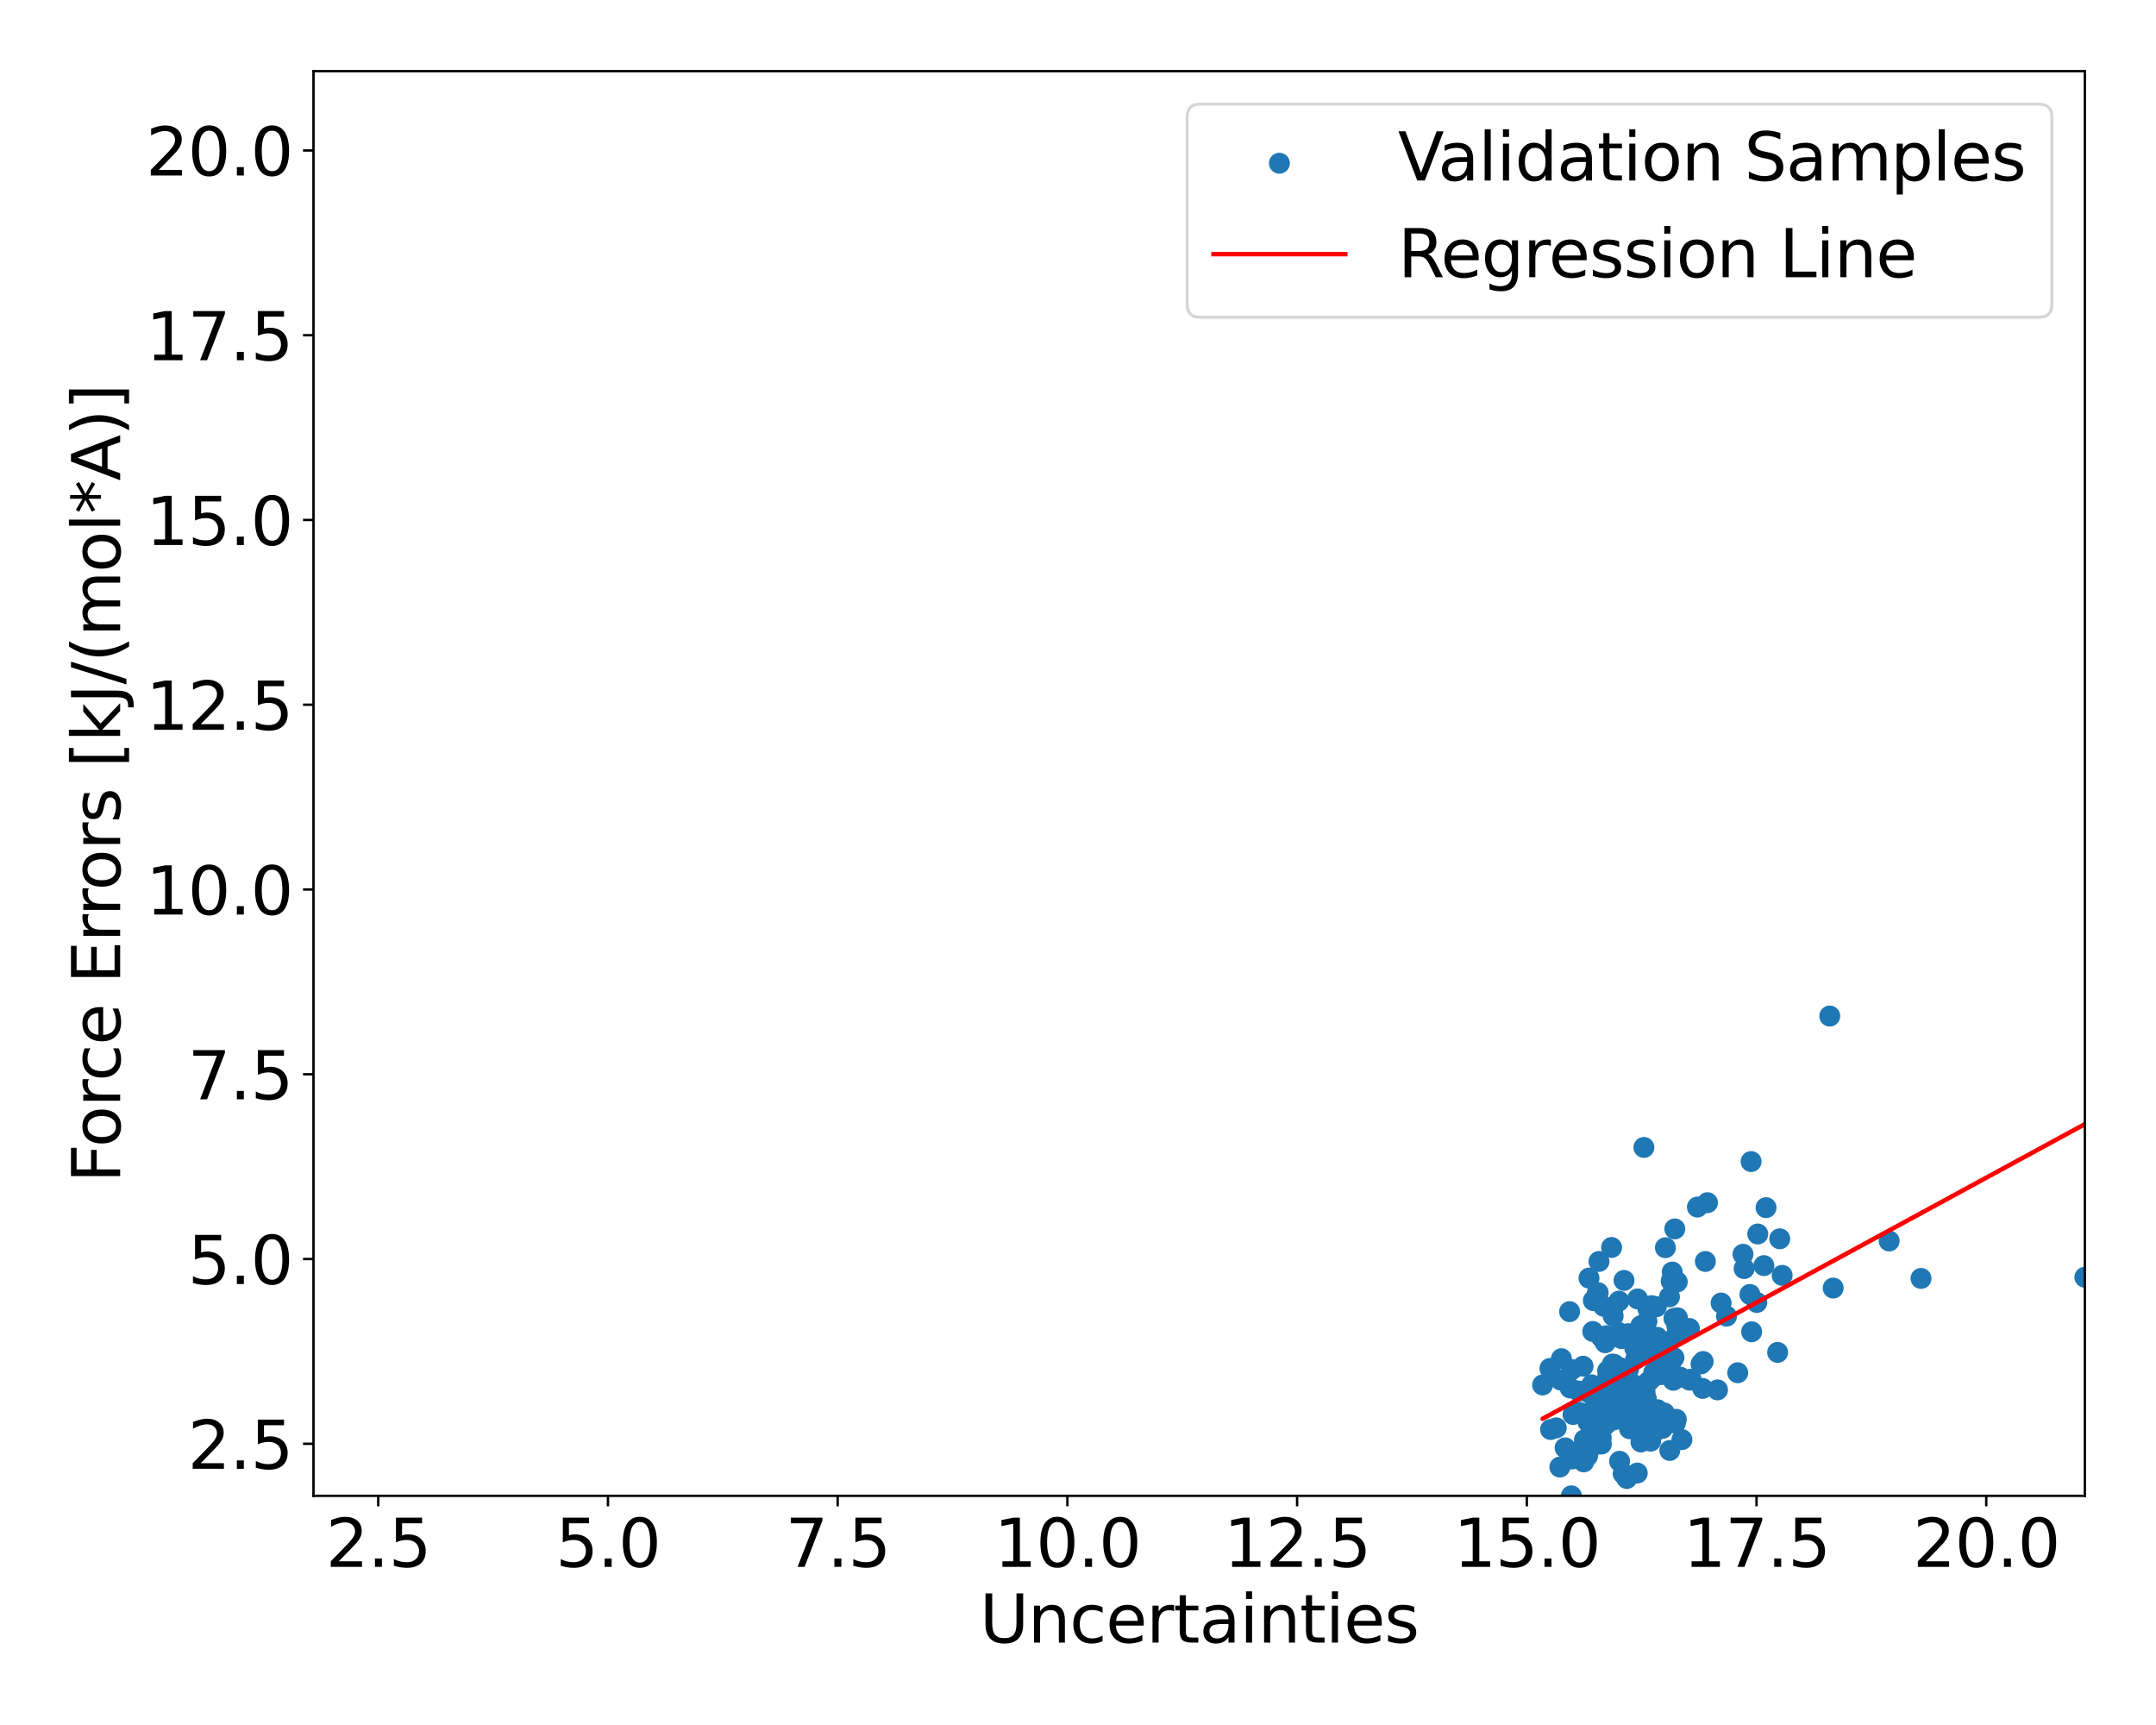 <?xml version="1.0" encoding="utf-8" standalone="no"?>
<!DOCTYPE svg PUBLIC "-//W3C//DTD SVG 1.1//EN"
  "http://www.w3.org/Graphics/SVG/1.1/DTD/svg11.dtd">
<svg xmlns:xlink="http://www.w3.org/1999/xlink" width="720pt" height="576pt" viewBox="0 0 720 576" xmlns="http://www.w3.org/2000/svg" version="1.1">
 <defs>
  <style type="text/css">*{stroke-linejoin: round; stroke-linecap: butt}</style>
 </defs>
 <g id="figure_1">
  <g id="patch_1">
   <path d="M 0 576 
L 720 576 
L 720 0 
L 0 0 
z
" style="fill: #ffffff"/>
  </g>
  <g id="axes_1">
   <g id="patch_2">
    <path d="M 104.69 499.48 
L 696.24 499.48 
L 696.24 23.76 
L 104.69 23.76 
z
" style="fill: #ffffff"/>
   </g>
   <g id="PathCollection_1">
    <defs>
     <path id="m33fb1abad8" d="M 0 3 
C 0.796 3 1.559 2.684 2.121 2.121 
C 2.684 1.559 3 0.796 3 0 
C 3 -0.796 2.684 -1.559 2.121 -2.121 
C 1.559 -2.684 0.796 -3 0 -3 
C -0.796 -3 -1.559 -2.684 -2.121 -2.121 
C -2.684 -1.559 -3 -0.796 -3 0 
C -3 0.796 -2.684 1.559 -2.121 2.121 
C -1.559 2.684 -0.796 3 0 3 
z
" style="stroke: #1f77b4"/>
    </defs>
    <g clip-path="url(#p6a794f193b)">
     <use xlink:href="#m33fb1abad8" x="593.639" y="451.587" style="fill: #1f77b4; stroke: #1f77b4"/>
     <use xlink:href="#m33fb1abad8" x="553.928" y="457.821" style="fill: #1f77b4; stroke: #1f77b4"/>
     <use xlink:href="#m33fb1abad8" x="696.24" y="426.488" style="fill: #1f77b4; stroke: #1f77b4"/>
     <use xlink:href="#m33fb1abad8" x="550.001" y="441.224" style="fill: #1f77b4; stroke: #1f77b4"/>
     <use xlink:href="#m33fb1abad8" x="555.388" y="472.232" style="fill: #1f77b4; stroke: #1f77b4"/>
     <use xlink:href="#m33fb1abad8" x="541.537" y="446.998" style="fill: #1f77b4; stroke: #1f77b4"/>
     <use xlink:href="#m33fb1abad8" x="558.811" y="460.898" style="fill: #1f77b4; stroke: #1f77b4"/>
     <use xlink:href="#m33fb1abad8" x="543.75" y="445.332" style="fill: #1f77b4; stroke: #1f77b4"/>
     <use xlink:href="#m33fb1abad8" x="538.722" y="439.43" style="fill: #1f77b4; stroke: #1f77b4"/>
     <use xlink:href="#m33fb1abad8" x="559.501" y="475.208" style="fill: #1f77b4; stroke: #1f77b4"/>
     <use xlink:href="#m33fb1abad8" x="524.346" y="463.459" style="fill: #1f77b4; stroke: #1f77b4"/>
     <use xlink:href="#m33fb1abad8" x="564.183" y="443.597" style="fill: #1f77b4; stroke: #1f77b4"/>
     <use xlink:href="#m33fb1abad8" x="559.97" y="442.625" style="fill: #1f77b4; stroke: #1f77b4"/>
     <use xlink:href="#m33fb1abad8" x="574.767" y="435.095" style="fill: #1f77b4; stroke: #1f77b4"/>
     <use xlink:href="#m33fb1abad8" x="528.891" y="488.146" style="fill: #1f77b4; stroke: #1f77b4"/>
     <use xlink:href="#m33fb1abad8" x="552.366" y="475.381" style="fill: #1f77b4; stroke: #1f77b4"/>
     <use xlink:href="#m33fb1abad8" x="543.519" y="461.905" style="fill: #1f77b4; stroke: #1f77b4"/>
     <use xlink:href="#m33fb1abad8" x="521.443" y="453.682" style="fill: #1f77b4; stroke: #1f77b4"/>
     <use xlink:href="#m33fb1abad8" x="531.14" y="478.975" style="fill: #1f77b4; stroke: #1f77b4"/>
     <use xlink:href="#m33fb1abad8" x="554.951" y="448.579" style="fill: #1f77b4; stroke: #1f77b4"/>
     <use xlink:href="#m33fb1abad8" x="525.311" y="472.329" style="fill: #1f77b4; stroke: #1f77b4"/>
     <use xlink:href="#m33fb1abad8" x="540.846" y="466.458" style="fill: #1f77b4; stroke: #1f77b4"/>
     <use xlink:href="#m33fb1abad8" x="553.531" y="470.723" style="fill: #1f77b4; stroke: #1f77b4"/>
     <use xlink:href="#m33fb1abad8" x="533.867" y="477.246" style="fill: #1f77b4; stroke: #1f77b4"/>
     <use xlink:href="#m33fb1abad8" x="517.596" y="456.926" style="fill: #1f77b4; stroke: #1f77b4"/>
     <use xlink:href="#m33fb1abad8" x="531.9" y="464.251" style="fill: #1f77b4; stroke: #1f77b4"/>
     <use xlink:href="#m33fb1abad8" x="559.299" y="410.344" style="fill: #1f77b4; stroke: #1f77b4"/>
     <use xlink:href="#m33fb1abad8" x="540.791" y="463.148" style="fill: #1f77b4; stroke: #1f77b4"/>
     <use xlink:href="#m33fb1abad8" x="546.083" y="472.119" style="fill: #1f77b4; stroke: #1f77b4"/>
     <use xlink:href="#m33fb1abad8" x="530.649" y="426.768" style="fill: #1f77b4; stroke: #1f77b4"/>
     <use xlink:href="#m33fb1abad8" x="539.069" y="455.577" style="fill: #1f77b4; stroke: #1f77b4"/>
     <use xlink:href="#m33fb1abad8" x="582.46" y="423.59" style="fill: #1f77b4; stroke: #1f77b4"/>
     <use xlink:href="#m33fb1abad8" x="546.559" y="472.761" style="fill: #1f77b4; stroke: #1f77b4"/>
     <use xlink:href="#m33fb1abad8" x="545.171" y="466.496" style="fill: #1f77b4; stroke: #1f77b4"/>
     <use xlink:href="#m33fb1abad8" x="536.357" y="445.999" style="fill: #1f77b4; stroke: #1f77b4"/>
     <use xlink:href="#m33fb1abad8" x="538.696" y="461.079" style="fill: #1f77b4; stroke: #1f77b4"/>
     <use xlink:href="#m33fb1abad8" x="543.27" y="493.683" style="fill: #1f77b4; stroke: #1f77b4"/>
     <use xlink:href="#m33fb1abad8" x="530.173" y="486.164" style="fill: #1f77b4; stroke: #1f77b4"/>
     <use xlink:href="#m33fb1abad8" x="551.507" y="435.974" style="fill: #1f77b4; stroke: #1f77b4"/>
     <use xlink:href="#m33fb1abad8" x="557.788" y="455.545" style="fill: #1f77b4; stroke: #1f77b4"/>
     <use xlink:href="#m33fb1abad8" x="554.886" y="458.994" style="fill: #1f77b4; stroke: #1f77b4"/>
     <use xlink:href="#m33fb1abad8" x="546.236" y="453.858" style="fill: #1f77b4; stroke: #1f77b4"/>
     <use xlink:href="#m33fb1abad8" x="524.956" y="457.337" style="fill: #1f77b4; stroke: #1f77b4"/>
     <use xlink:href="#m33fb1abad8" x="540.394" y="462.118" style="fill: #1f77b4; stroke: #1f77b4"/>
     <use xlink:href="#m33fb1abad8" x="568.769" y="454.622" style="fill: #1f77b4; stroke: #1f77b4"/>
     <use xlink:href="#m33fb1abad8" x="552.025" y="451.164" style="fill: #1f77b4; stroke: #1f77b4"/>
     <use xlink:href="#m33fb1abad8" x="573.565" y="464.101" style="fill: #1f77b4; stroke: #1f77b4"/>
     <use xlink:href="#m33fb1abad8" x="540.477" y="463.179" style="fill: #1f77b4; stroke: #1f77b4"/>
     <use xlink:href="#m33fb1abad8" x="528.673" y="456.195" style="fill: #1f77b4; stroke: #1f77b4"/>
     <use xlink:href="#m33fb1abad8" x="561.687" y="480.704" style="fill: #1f77b4; stroke: #1f77b4"/>
     <use xlink:href="#m33fb1abad8" x="534.809" y="446.411" style="fill: #1f77b4; stroke: #1f77b4"/>
     <use xlink:href="#m33fb1abad8" x="589.775" y="403.247" style="fill: #1f77b4; stroke: #1f77b4"/>
     <use xlink:href="#m33fb1abad8" x="564.266" y="460.858" style="fill: #1f77b4; stroke: #1f77b4"/>
     <use xlink:href="#m33fb1abad8" x="534.935" y="446.651" style="fill: #1f77b4; stroke: #1f77b4"/>
     <use xlink:href="#m33fb1abad8" x="534.76" y="466.483" style="fill: #1f77b4; stroke: #1f77b4"/>
     <use xlink:href="#m33fb1abad8" x="533.295" y="474.012" style="fill: #1f77b4; stroke: #1f77b4"/>
     <use xlink:href="#m33fb1abad8" x="546.262" y="462.587" style="fill: #1f77b4; stroke: #1f77b4"/>
     <use xlink:href="#m33fb1abad8" x="550.725" y="480.312" style="fill: #1f77b4; stroke: #1f77b4"/>
     <use xlink:href="#m33fb1abad8" x="549.803" y="467.019" style="fill: #1f77b4; stroke: #1f77b4"/>
     <use xlink:href="#m33fb1abad8" x="530.254" y="474.735" style="fill: #1f77b4; stroke: #1f77b4"/>
     <use xlink:href="#m33fb1abad8" x="568.07" y="455.416" style="fill: #1f77b4; stroke: #1f77b4"/>
     <use xlink:href="#m33fb1abad8" x="530.669" y="465.153" style="fill: #1f77b4; stroke: #1f77b4"/>
     <use xlink:href="#m33fb1abad8" x="546.91" y="444.711" style="fill: #1f77b4; stroke: #1f77b4"/>
     <use xlink:href="#m33fb1abad8" x="543.881" y="457.141" style="fill: #1f77b4; stroke: #1f77b4"/>
     <use xlink:href="#m33fb1abad8" x="547.822" y="474.709" style="fill: #1f77b4; stroke: #1f77b4"/>
     <use xlink:href="#m33fb1abad8" x="540.633" y="434.459" style="fill: #1f77b4; stroke: #1f77b4"/>
     <use xlink:href="#m33fb1abad8" x="548.134" y="446.226" style="fill: #1f77b4; stroke: #1f77b4"/>
     <use xlink:href="#m33fb1abad8" x="553.13" y="436.357" style="fill: #1f77b4; stroke: #1f77b4"/>
     <use xlink:href="#m33fb1abad8" x="557.627" y="484.318" style="fill: #1f77b4; stroke: #1f77b4"/>
     <use xlink:href="#m33fb1abad8" x="551.991" y="459.887" style="fill: #1f77b4; stroke: #1f77b4"/>
     <use xlink:href="#m33fb1abad8" x="527.345" y="471.561" style="fill: #1f77b4; stroke: #1f77b4"/>
     <use xlink:href="#m33fb1abad8" x="535.508" y="436.176" style="fill: #1f77b4; stroke: #1f77b4"/>
     <use xlink:href="#m33fb1abad8" x="582.084" y="418.806" style="fill: #1f77b4; stroke: #1f77b4"/>
     <use xlink:href="#m33fb1abad8" x="538.186" y="416.544" style="fill: #1f77b4; stroke: #1f77b4"/>
     <use xlink:href="#m33fb1abad8" x="589.052" y="422.599" style="fill: #1f77b4; stroke: #1f77b4"/>
     <use xlink:href="#m33fb1abad8" x="546.766" y="491.872" style="fill: #1f77b4; stroke: #1f77b4"/>
     <use xlink:href="#m33fb1abad8" x="569.509" y="421.221" style="fill: #1f77b4; stroke: #1f77b4"/>
     <use xlink:href="#m33fb1abad8" x="541.848" y="462.734" style="fill: #1f77b4; stroke: #1f77b4"/>
     <use xlink:href="#m33fb1abad8" x="556.13" y="453.053" style="fill: #1f77b4; stroke: #1f77b4"/>
     <use xlink:href="#m33fb1abad8" x="550.581" y="461.262" style="fill: #1f77b4; stroke: #1f77b4"/>
     <use xlink:href="#m33fb1abad8" x="558.736" y="427.272" style="fill: #1f77b4; stroke: #1f77b4"/>
     <use xlink:href="#m33fb1abad8" x="551.242" y="481.216" style="fill: #1f77b4; stroke: #1f77b4"/>
     <use xlink:href="#m33fb1abad8" x="555.104" y="457.387" style="fill: #1f77b4; stroke: #1f77b4"/>
     <use xlink:href="#m33fb1abad8" x="548.981" y="383.139" style="fill: #1f77b4; stroke: #1f77b4"/>
     <use xlink:href="#m33fb1abad8" x="556.165" y="416.622" style="fill: #1f77b4; stroke: #1f77b4"/>
     <use xlink:href="#m33fb1abad8" x="559.599" y="446.163" style="fill: #1f77b4; stroke: #1f77b4"/>
     <use xlink:href="#m33fb1abad8" x="560.126" y="428.046" style="fill: #1f77b4; stroke: #1f77b4"/>
     <use xlink:href="#m33fb1abad8" x="551.725" y="436.181" style="fill: #1f77b4; stroke: #1f77b4"/>
     <use xlink:href="#m33fb1abad8" x="559.516" y="440.498" style="fill: #1f77b4; stroke: #1f77b4"/>
     <use xlink:href="#m33fb1abad8" x="524.162" y="437.978" style="fill: #1f77b4; stroke: #1f77b4"/>
     <use xlink:href="#m33fb1abad8" x="539.13" y="474.07" style="fill: #1f77b4; stroke: #1f77b4"/>
     <use xlink:href="#m33fb1abad8" x="538.453" y="455.479" style="fill: #1f77b4; stroke: #1f77b4"/>
     <use xlink:href="#m33fb1abad8" x="549.361" y="464.766" style="fill: #1f77b4; stroke: #1f77b4"/>
     <use xlink:href="#m33fb1abad8" x="576.579" y="439.475" style="fill: #1f77b4; stroke: #1f77b4"/>
     <use xlink:href="#m33fb1abad8" x="547.413" y="451.567" style="fill: #1f77b4; stroke: #1f77b4"/>
     <use xlink:href="#m33fb1abad8" x="542.181" y="459.751" style="fill: #1f77b4; stroke: #1f77b4"/>
     <use xlink:href="#m33fb1abad8" x="547.634" y="465.405" style="fill: #1f77b4; stroke: #1f77b4"/>
     <use xlink:href="#m33fb1abad8" x="517.818" y="477.325" style="fill: #1f77b4; stroke: #1f77b4"/>
     <use xlink:href="#m33fb1abad8" x="536.752" y="460.334" style="fill: #1f77b4; stroke: #1f77b4"/>
     <use xlink:href="#m33fb1abad8" x="553.444" y="446.552" style="fill: #1f77b4; stroke: #1f77b4"/>
     <use xlink:href="#m33fb1abad8" x="557.959" y="457.572" style="fill: #1f77b4; stroke: #1f77b4"/>
     <use xlink:href="#m33fb1abad8" x="545.917" y="450.058" style="fill: #1f77b4; stroke: #1f77b4"/>
     <use xlink:href="#m33fb1abad8" x="536.53" y="472.602" style="fill: #1f77b4; stroke: #1f77b4"/>
     <use xlink:href="#m33fb1abad8" x="554.028" y="453.584" style="fill: #1f77b4; stroke: #1f77b4"/>
     <use xlink:href="#m33fb1abad8" x="558.441" y="424.755" style="fill: #1f77b4; stroke: #1f77b4"/>
     <use xlink:href="#m33fb1abad8" x="570.212" y="401.59" style="fill: #1f77b4; stroke: #1f77b4"/>
     <use xlink:href="#m33fb1abad8" x="533.411" y="478.999" style="fill: #1f77b4; stroke: #1f77b4"/>
     <use xlink:href="#m33fb1abad8" x="537.599" y="459.289" style="fill: #1f77b4; stroke: #1f77b4"/>
     <use xlink:href="#m33fb1abad8" x="550.284" y="436.873" style="fill: #1f77b4; stroke: #1f77b4"/>
     <use xlink:href="#m33fb1abad8" x="557.523" y="433.036" style="fill: #1f77b4; stroke: #1f77b4"/>
     <use xlink:href="#m33fb1abad8" x="560.179" y="440.02" style="fill: #1f77b4; stroke: #1f77b4"/>
     <use xlink:href="#m33fb1abad8" x="547.938" y="442.704" style="fill: #1f77b4; stroke: #1f77b4"/>
     <use xlink:href="#m33fb1abad8" x="530.53" y="471.844" style="fill: #1f77b4; stroke: #1f77b4"/>
     <use xlink:href="#m33fb1abad8" x="566.854" y="403.058" style="fill: #1f77b4; stroke: #1f77b4"/>
     <use xlink:href="#m33fb1abad8" x="527.916" y="484.032" style="fill: #1f77b4; stroke: #1f77b4"/>
     <use xlink:href="#m33fb1abad8" x="561.174" y="459.875" style="fill: #1f77b4; stroke: #1f77b4"/>
     <use xlink:href="#m33fb1abad8" x="532.971" y="477.52" style="fill: #1f77b4; stroke: #1f77b4"/>
     <use xlink:href="#m33fb1abad8" x="552.234" y="478.396" style="fill: #1f77b4; stroke: #1f77b4"/>
     <use xlink:href="#m33fb1abad8" x="541.022" y="456.692" style="fill: #1f77b4; stroke: #1f77b4"/>
     <use xlink:href="#m33fb1abad8" x="538.127" y="472.996" style="fill: #1f77b4; stroke: #1f77b4"/>
     <use xlink:href="#m33fb1abad8" x="538.456" y="446.385" style="fill: #1f77b4; stroke: #1f77b4"/>
     <use xlink:href="#m33fb1abad8" x="558.089" y="427.77" style="fill: #1f77b4; stroke: #1f77b4"/>
     <use xlink:href="#m33fb1abad8" x="534.735" y="480.088" style="fill: #1f77b4; stroke: #1f77b4"/>
     <use xlink:href="#m33fb1abad8" x="522.674" y="483.458" style="fill: #1f77b4; stroke: #1f77b4"/>
     <use xlink:href="#m33fb1abad8" x="531.32" y="483.282" style="fill: #1f77b4; stroke: #1f77b4"/>
     <use xlink:href="#m33fb1abad8" x="559.805" y="473.919" style="fill: #1f77b4; stroke: #1f77b4"/>
     <use xlink:href="#m33fb1abad8" x="542.348" y="427.544" style="fill: #1f77b4; stroke: #1f77b4"/>
     <use xlink:href="#m33fb1abad8" x="535.824" y="476.077" style="fill: #1f77b4; stroke: #1f77b4"/>
     <use xlink:href="#m33fb1abad8" x="536.639" y="475.21" style="fill: #1f77b4; stroke: #1f77b4"/>
     <use xlink:href="#m33fb1abad8" x="586.692" y="434.904" style="fill: #1f77b4; stroke: #1f77b4"/>
     <use xlink:href="#m33fb1abad8" x="559.009" y="440.215" style="fill: #1f77b4; stroke: #1f77b4"/>
     <use xlink:href="#m33fb1abad8" x="533.2" y="463.771" style="fill: #1f77b4; stroke: #1f77b4"/>
     <use xlink:href="#m33fb1abad8" x="545.3" y="464.505" style="fill: #1f77b4; stroke: #1f77b4"/>
     <use xlink:href="#m33fb1abad8" x="532.104" y="434.284" style="fill: #1f77b4; stroke: #1f77b4"/>
     <use xlink:href="#m33fb1abad8" x="587.006" y="412.044" style="fill: #1f77b4; stroke: #1f77b4"/>
     <use xlink:href="#m33fb1abad8" x="537.644" y="468.247" style="fill: #1f77b4; stroke: #1f77b4"/>
     <use xlink:href="#m33fb1abad8" x="529.124" y="480.765" style="fill: #1f77b4; stroke: #1f77b4"/>
     <use xlink:href="#m33fb1abad8" x="527.741" y="484.351" style="fill: #1f77b4; stroke: #1f77b4"/>
     <use xlink:href="#m33fb1abad8" x="515.151" y="462.459" style="fill: #1f77b4; stroke: #1f77b4"/>
     <use xlink:href="#m33fb1abad8" x="531.911" y="444.602" style="fill: #1f77b4; stroke: #1f77b4"/>
     <use xlink:href="#m33fb1abad8" x="533.42" y="431.808" style="fill: #1f77b4; stroke: #1f77b4"/>
     <use xlink:href="#m33fb1abad8" x="594.351" y="413.655" style="fill: #1f77b4; stroke: #1f77b4"/>
     <use xlink:href="#m33fb1abad8" x="533.71" y="431.642" style="fill: #1f77b4; stroke: #1f77b4"/>
     <use xlink:href="#m33fb1abad8" x="533.406" y="465.821" style="fill: #1f77b4; stroke: #1f77b4"/>
     <use xlink:href="#m33fb1abad8" x="540.865" y="487.938" style="fill: #1f77b4; stroke: #1f77b4"/>
     <use xlink:href="#m33fb1abad8" x="552.277" y="458.259" style="fill: #1f77b4; stroke: #1f77b4"/>
     <use xlink:href="#m33fb1abad8" x="527.157" y="464.49" style="fill: #1f77b4; stroke: #1f77b4"/>
     <use xlink:href="#m33fb1abad8" x="564.708" y="460.506" style="fill: #1f77b4; stroke: #1f77b4"/>
     <use xlink:href="#m33fb1abad8" x="555.202" y="476.949" style="fill: #1f77b4; stroke: #1f77b4"/>
     <use xlink:href="#m33fb1abad8" x="546.09" y="450.413" style="fill: #1f77b4; stroke: #1f77b4"/>
     <use xlink:href="#m33fb1abad8" x="533.983" y="421.215" style="fill: #1f77b4; stroke: #1f77b4"/>
     <use xlink:href="#m33fb1abad8" x="611.051" y="339.27" style="fill: #1f77b4; stroke: #1f77b4"/>
     <use xlink:href="#m33fb1abad8" x="534.774" y="482.186" style="fill: #1f77b4; stroke: #1f77b4"/>
     <use xlink:href="#m33fb1abad8" x="532.995" y="480.323" style="fill: #1f77b4; stroke: #1f77b4"/>
     <use xlink:href="#m33fb1abad8" x="612.195" y="430.099" style="fill: #1f77b4; stroke: #1f77b4"/>
     <use xlink:href="#m33fb1abad8" x="560.963" y="444.674" style="fill: #1f77b4; stroke: #1f77b4"/>
     <use xlink:href="#m33fb1abad8" x="540.743" y="445.014" style="fill: #1f77b4; stroke: #1f77b4"/>
     <use xlink:href="#m33fb1abad8" x="542.052" y="492.058" style="fill: #1f77b4; stroke: #1f77b4"/>
     <use xlink:href="#m33fb1abad8" x="524.754" y="499.48" style="fill: #1f77b4; stroke: #1f77b4"/>
     <use xlink:href="#m33fb1abad8" x="538.445" y="460.337" style="fill: #1f77b4; stroke: #1f77b4"/>
     <use xlink:href="#m33fb1abad8" x="559.021" y="453.346" style="fill: #1f77b4; stroke: #1f77b4"/>
     <use xlink:href="#m33fb1abad8" x="543.824" y="464.158" style="fill: #1f77b4; stroke: #1f77b4"/>
     <use xlink:href="#m33fb1abad8" x="630.894" y="414.377" style="fill: #1f77b4; stroke: #1f77b4"/>
     <use xlink:href="#m33fb1abad8" x="547.988" y="481.496" style="fill: #1f77b4; stroke: #1f77b4"/>
     <use xlink:href="#m33fb1abad8" x="552.659" y="436.267" style="fill: #1f77b4; stroke: #1f77b4"/>
     <use xlink:href="#m33fb1abad8" x="519.725" y="476.779" style="fill: #1f77b4; stroke: #1f77b4"/>
     <use xlink:href="#m33fb1abad8" x="524.926" y="487.185" style="fill: #1f77b4; stroke: #1f77b4"/>
     <use xlink:href="#m33fb1abad8" x="533.674" y="470.875" style="fill: #1f77b4; stroke: #1f77b4"/>
     <use xlink:href="#m33fb1abad8" x="542.417" y="471.035" style="fill: #1f77b4; stroke: #1f77b4"/>
     <use xlink:href="#m33fb1abad8" x="540.345" y="465.284" style="fill: #1f77b4; stroke: #1f77b4"/>
     <use xlink:href="#m33fb1abad8" x="551.4" y="472.51" style="fill: #1f77b4; stroke: #1f77b4"/>
     <use xlink:href="#m33fb1abad8" x="536.067" y="448.363" style="fill: #1f77b4; stroke: #1f77b4"/>
     <use xlink:href="#m33fb1abad8" x="584.791" y="387.861" style="fill: #1f77b4; stroke: #1f77b4"/>
     <use xlink:href="#m33fb1abad8" x="520.908" y="489.87" style="fill: #1f77b4; stroke: #1f77b4"/>
     <use xlink:href="#m33fb1abad8" x="641.526" y="426.885" style="fill: #1f77b4; stroke: #1f77b4"/>
     <use xlink:href="#m33fb1abad8" x="584.39" y="432.228" style="fill: #1f77b4; stroke: #1f77b4"/>
     <use xlink:href="#m33fb1abad8" x="555.838" y="471.838" style="fill: #1f77b4; stroke: #1f77b4"/>
     <use xlink:href="#m33fb1abad8" x="546.874" y="433.729" style="fill: #1f77b4; stroke: #1f77b4"/>
     <use xlink:href="#m33fb1abad8" x="547.263" y="473.511" style="fill: #1f77b4; stroke: #1f77b4"/>
     <use xlink:href="#m33fb1abad8" x="536.86" y="457.753" style="fill: #1f77b4; stroke: #1f77b4"/>
     <use xlink:href="#m33fb1abad8" x="554.325" y="455.852" style="fill: #1f77b4; stroke: #1f77b4"/>
     <use xlink:href="#m33fb1abad8" x="538.547" y="437.556" style="fill: #1f77b4; stroke: #1f77b4"/>
     <use xlink:href="#m33fb1abad8" x="584.961" y="444.694" style="fill: #1f77b4; stroke: #1f77b4"/>
     <use xlink:href="#m33fb1abad8" x="537.774" y="459.79" style="fill: #1f77b4; stroke: #1f77b4"/>
     <use xlink:href="#m33fb1abad8" x="533.074" y="468.571" style="fill: #1f77b4; stroke: #1f77b4"/>
     <use xlink:href="#m33fb1abad8" x="544.185" y="477.073" style="fill: #1f77b4; stroke: #1f77b4"/>
     <use xlink:href="#m33fb1abad8" x="539.736" y="469.315" style="fill: #1f77b4; stroke: #1f77b4"/>
     <use xlink:href="#m33fb1abad8" x="542.386" y="464.642" style="fill: #1f77b4; stroke: #1f77b4"/>
     <use xlink:href="#m33fb1abad8" x="538.634" y="469.554" style="fill: #1f77b4; stroke: #1f77b4"/>
     <use xlink:href="#m33fb1abad8" x="532.989" y="478.352" style="fill: #1f77b4; stroke: #1f77b4"/>
     <use xlink:href="#m33fb1abad8" x="543.87" y="467.444" style="fill: #1f77b4; stroke: #1f77b4"/>
     <use xlink:href="#m33fb1abad8" x="555.048" y="476.795" style="fill: #1f77b4; stroke: #1f77b4"/>
     <use xlink:href="#m33fb1abad8" x="595.156" y="425.86" style="fill: #1f77b4; stroke: #1f77b4"/>
     <use xlink:href="#m33fb1abad8" x="531.514" y="462.41" style="fill: #1f77b4; stroke: #1f77b4"/>
     <use xlink:href="#m33fb1abad8" x="548.17" y="468.24" style="fill: #1f77b4; stroke: #1f77b4"/>
     <use xlink:href="#m33fb1abad8" x="521.165" y="460.798" style="fill: #1f77b4; stroke: #1f77b4"/>
     <use xlink:href="#m33fb1abad8" x="532.485" y="463.669" style="fill: #1f77b4; stroke: #1f77b4"/>
     <use xlink:href="#m33fb1abad8" x="580.317" y="458.382" style="fill: #1f77b4; stroke: #1f77b4"/>
     <use xlink:href="#m33fb1abad8" x="531.951" y="475.012" style="fill: #1f77b4; stroke: #1f77b4"/>
     <use xlink:href="#m33fb1abad8" x="568.592" y="463.611" style="fill: #1f77b4; stroke: #1f77b4"/>
    </g>
   </g>
   <g id="matplotlib.axis_1">
    <g id="xtick_1">
     <g id="line2d_1">
      <defs>
       <path id="m4cf1037e3b" d="M 0 0 
L 0 3.5 
" style="stroke: #000000; stroke-width: 0.8"/>
      </defs>
      <g>
       <use xlink:href="#m4cf1037e3b" x="126.308" y="499.48" style="stroke: #000000; stroke-width: 0.8"/>
      </g>
     </g>
     <g id="text_1">
      <!-- 2.5 -->
      <g transform="translate(108.814 523.197) scale(0.22 -0.22)">
       <defs>
        <path id="DejaVuSans-32" d="M 1228 531 
L 3431 531 
L 3431 0 
L 469 0 
L 469 531 
Q 828 903 1448 1529 
Q 2069 2156 2228 2338 
Q 2531 2678 2651 2914 
Q 2772 3150 2772 3378 
Q 2772 3750 2511 3984 
Q 2250 4219 1831 4219 
Q 1534 4219 1204 4116 
Q 875 4013 500 3803 
L 500 4441 
Q 881 4594 1212 4672 
Q 1544 4750 1819 4750 
Q 2544 4750 2975 4387 
Q 3406 4025 3406 3419 
Q 3406 3131 3298 2873 
Q 3191 2616 2906 2266 
Q 2828 2175 2409 1742 
Q 1991 1309 1228 531 
z
" transform="scale(0.016)"/>
        <path id="DejaVuSans-2e" d="M 684 794 
L 1344 794 
L 1344 0 
L 684 0 
L 684 794 
z
" transform="scale(0.016)"/>
        <path id="DejaVuSans-35" d="M 691 4666 
L 3169 4666 
L 3169 4134 
L 1269 4134 
L 1269 2991 
Q 1406 3038 1543 3061 
Q 1681 3084 1819 3084 
Q 2600 3084 3056 2656 
Q 3513 2228 3513 1497 
Q 3513 744 3044 326 
Q 2575 -91 1722 -91 
Q 1428 -91 1123 -41 
Q 819 9 494 109 
L 494 744 
Q 775 591 1075 516 
Q 1375 441 1709 441 
Q 2250 441 2565 725 
Q 2881 1009 2881 1497 
Q 2881 1984 2565 2268 
Q 2250 2553 1709 2553 
Q 1456 2553 1204 2497 
Q 953 2441 691 2322 
L 691 4666 
z
" transform="scale(0.016)"/>
       </defs>
       <use xlink:href="#DejaVuSans-32"/>
       <use xlink:href="#DejaVuSans-2e" x="63.623"/>
       <use xlink:href="#DejaVuSans-35" x="95.41"/>
      </g>
     </g>
    </g>
    <g id="xtick_2">
     <g id="line2d_2">
      <g>
       <use xlink:href="#m4cf1037e3b" x="203.023" y="499.48" style="stroke: #000000; stroke-width: 0.8"/>
      </g>
     </g>
     <g id="text_2">
      <!-- 5.0 -->
      <g transform="translate(185.529 523.197) scale(0.22 -0.22)">
       <defs>
        <path id="DejaVuSans-30" d="M 2034 4250 
Q 1547 4250 1301 3770 
Q 1056 3291 1056 2328 
Q 1056 1369 1301 889 
Q 1547 409 2034 409 
Q 2525 409 2770 889 
Q 3016 1369 3016 2328 
Q 3016 3291 2770 3770 
Q 2525 4250 2034 4250 
z
M 2034 4750 
Q 2819 4750 3233 4129 
Q 3647 3509 3647 2328 
Q 3647 1150 3233 529 
Q 2819 -91 2034 -91 
Q 1250 -91 836 529 
Q 422 1150 422 2328 
Q 422 3509 836 4129 
Q 1250 4750 2034 4750 
z
" transform="scale(0.016)"/>
       </defs>
       <use xlink:href="#DejaVuSans-35"/>
       <use xlink:href="#DejaVuSans-2e" x="63.623"/>
       <use xlink:href="#DejaVuSans-30" x="95.41"/>
      </g>
     </g>
    </g>
    <g id="xtick_3">
     <g id="line2d_3">
      <g>
       <use xlink:href="#m4cf1037e3b" x="279.738" y="499.48" style="stroke: #000000; stroke-width: 0.8"/>
      </g>
     </g>
     <g id="text_3">
      <!-- 7.5 -->
      <g transform="translate(262.244 523.197) scale(0.22 -0.22)">
       <defs>
        <path id="DejaVuSans-37" d="M 525 4666 
L 3525 4666 
L 3525 4397 
L 1831 0 
L 1172 0 
L 2766 4134 
L 525 4134 
L 525 4666 
z
" transform="scale(0.016)"/>
       </defs>
       <use xlink:href="#DejaVuSans-37"/>
       <use xlink:href="#DejaVuSans-2e" x="63.623"/>
       <use xlink:href="#DejaVuSans-35" x="95.41"/>
      </g>
     </g>
    </g>
    <g id="xtick_4">
     <g id="line2d_4">
      <g>
       <use xlink:href="#m4cf1037e3b" x="356.453" y="499.48" style="stroke: #000000; stroke-width: 0.8"/>
      </g>
     </g>
     <g id="text_4">
      <!-- 10.0 -->
      <g transform="translate(331.96 523.197) scale(0.22 -0.22)">
       <defs>
        <path id="DejaVuSans-31" d="M 794 531 
L 1825 531 
L 1825 4091 
L 703 3866 
L 703 4441 
L 1819 4666 
L 2450 4666 
L 2450 531 
L 3481 531 
L 3481 0 
L 794 0 
L 794 531 
z
" transform="scale(0.016)"/>
       </defs>
       <use xlink:href="#DejaVuSans-31"/>
       <use xlink:href="#DejaVuSans-30" x="63.623"/>
       <use xlink:href="#DejaVuSans-2e" x="127.246"/>
       <use xlink:href="#DejaVuSans-30" x="159.033"/>
      </g>
     </g>
    </g>
    <g id="xtick_5">
     <g id="line2d_5">
      <g>
       <use xlink:href="#m4cf1037e3b" x="433.168" y="499.48" style="stroke: #000000; stroke-width: 0.8"/>
      </g>
     </g>
     <g id="text_5">
      <!-- 12.5 -->
      <g transform="translate(408.675 523.197) scale(0.22 -0.22)">
       <use xlink:href="#DejaVuSans-31"/>
       <use xlink:href="#DejaVuSans-32" x="63.623"/>
       <use xlink:href="#DejaVuSans-2e" x="127.246"/>
       <use xlink:href="#DejaVuSans-35" x="159.033"/>
      </g>
     </g>
    </g>
    <g id="xtick_6">
     <g id="line2d_6">
      <g>
       <use xlink:href="#m4cf1037e3b" x="509.883" y="499.48" style="stroke: #000000; stroke-width: 0.8"/>
      </g>
     </g>
     <g id="text_6">
      <!-- 15.0 -->
      <g transform="translate(485.39 523.197) scale(0.22 -0.22)">
       <use xlink:href="#DejaVuSans-31"/>
       <use xlink:href="#DejaVuSans-35" x="63.623"/>
       <use xlink:href="#DejaVuSans-2e" x="127.246"/>
       <use xlink:href="#DejaVuSans-30" x="159.033"/>
      </g>
     </g>
    </g>
    <g id="xtick_7">
     <g id="line2d_7">
      <g>
       <use xlink:href="#m4cf1037e3b" x="586.598" y="499.48" style="stroke: #000000; stroke-width: 0.8"/>
      </g>
     </g>
     <g id="text_7">
      <!-- 17.5 -->
      <g transform="translate(562.105 523.197) scale(0.22 -0.22)">
       <use xlink:href="#DejaVuSans-31"/>
       <use xlink:href="#DejaVuSans-37" x="63.623"/>
       <use xlink:href="#DejaVuSans-2e" x="127.246"/>
       <use xlink:href="#DejaVuSans-35" x="159.033"/>
      </g>
     </g>
    </g>
    <g id="xtick_8">
     <g id="line2d_8">
      <g>
       <use xlink:href="#m4cf1037e3b" x="663.313" y="499.48" style="stroke: #000000; stroke-width: 0.8"/>
      </g>
     </g>
     <g id="text_8">
      <!-- 20.0 -->
      <g transform="translate(638.82 523.197) scale(0.22 -0.22)">
       <use xlink:href="#DejaVuSans-32"/>
       <use xlink:href="#DejaVuSans-30" x="63.623"/>
       <use xlink:href="#DejaVuSans-2e" x="127.246"/>
       <use xlink:href="#DejaVuSans-30" x="159.033"/>
      </g>
     </g>
    </g>
    <g id="text_9">
     <!-- Uncertainties -->
     <g transform="translate(327.157 548.488) scale(0.22 -0.22)">
      <defs>
       <path id="DejaVuSans-55" d="M 556 4666 
L 1191 4666 
L 1191 1831 
Q 1191 1081 1462 751 
Q 1734 422 2344 422 
Q 2950 422 3222 751 
Q 3494 1081 3494 1831 
L 3494 4666 
L 4128 4666 
L 4128 1753 
Q 4128 841 3676 375 
Q 3225 -91 2344 -91 
Q 1459 -91 1007 375 
Q 556 841 556 1753 
L 556 4666 
z
" transform="scale(0.016)"/>
       <path id="DejaVuSans-6e" d="M 3513 2113 
L 3513 0 
L 2938 0 
L 2938 2094 
Q 2938 2591 2744 2837 
Q 2550 3084 2163 3084 
Q 1697 3084 1428 2787 
Q 1159 2491 1159 1978 
L 1159 0 
L 581 0 
L 581 3500 
L 1159 3500 
L 1159 2956 
Q 1366 3272 1645 3428 
Q 1925 3584 2291 3584 
Q 2894 3584 3203 3211 
Q 3513 2838 3513 2113 
z
" transform="scale(0.016)"/>
       <path id="DejaVuSans-63" d="M 3122 3366 
L 3122 2828 
Q 2878 2963 2633 3030 
Q 2388 3097 2138 3097 
Q 1578 3097 1268 2742 
Q 959 2388 959 1747 
Q 959 1106 1268 751 
Q 1578 397 2138 397 
Q 2388 397 2633 464 
Q 2878 531 3122 666 
L 3122 134 
Q 2881 22 2623 -34 
Q 2366 -91 2075 -91 
Q 1284 -91 818 406 
Q 353 903 353 1747 
Q 353 2603 823 3093 
Q 1294 3584 2113 3584 
Q 2378 3584 2631 3529 
Q 2884 3475 3122 3366 
z
" transform="scale(0.016)"/>
       <path id="DejaVuSans-65" d="M 3597 1894 
L 3597 1613 
L 953 1613 
Q 991 1019 1311 708 
Q 1631 397 2203 397 
Q 2534 397 2845 478 
Q 3156 559 3463 722 
L 3463 178 
Q 3153 47 2828 -22 
Q 2503 -91 2169 -91 
Q 1331 -91 842 396 
Q 353 884 353 1716 
Q 353 2575 817 3079 
Q 1281 3584 2069 3584 
Q 2775 3584 3186 3129 
Q 3597 2675 3597 1894 
z
M 3022 2063 
Q 3016 2534 2758 2815 
Q 2500 3097 2075 3097 
Q 1594 3097 1305 2825 
Q 1016 2553 972 2059 
L 3022 2063 
z
" transform="scale(0.016)"/>
       <path id="DejaVuSans-72" d="M 2631 2963 
Q 2534 3019 2420 3045 
Q 2306 3072 2169 3072 
Q 1681 3072 1420 2755 
Q 1159 2438 1159 1844 
L 1159 0 
L 581 0 
L 581 3500 
L 1159 3500 
L 1159 2956 
Q 1341 3275 1631 3429 
Q 1922 3584 2338 3584 
Q 2397 3584 2469 3576 
Q 2541 3569 2628 3553 
L 2631 2963 
z
" transform="scale(0.016)"/>
       <path id="DejaVuSans-74" d="M 1172 4494 
L 1172 3500 
L 2356 3500 
L 2356 3053 
L 1172 3053 
L 1172 1153 
Q 1172 725 1289 603 
Q 1406 481 1766 481 
L 2356 481 
L 2356 0 
L 1766 0 
Q 1100 0 847 248 
Q 594 497 594 1153 
L 594 3053 
L 172 3053 
L 172 3500 
L 594 3500 
L 594 4494 
L 1172 4494 
z
" transform="scale(0.016)"/>
       <path id="DejaVuSans-61" d="M 2194 1759 
Q 1497 1759 1228 1600 
Q 959 1441 959 1056 
Q 959 750 1161 570 
Q 1363 391 1709 391 
Q 2188 391 2477 730 
Q 2766 1069 2766 1631 
L 2766 1759 
L 2194 1759 
z
M 3341 1997 
L 3341 0 
L 2766 0 
L 2766 531 
Q 2569 213 2275 61 
Q 1981 -91 1556 -91 
Q 1019 -91 701 211 
Q 384 513 384 1019 
Q 384 1609 779 1909 
Q 1175 2209 1959 2209 
L 2766 2209 
L 2766 2266 
Q 2766 2663 2505 2880 
Q 2244 3097 1772 3097 
Q 1472 3097 1187 3025 
Q 903 2953 641 2809 
L 641 3341 
Q 956 3463 1253 3523 
Q 1550 3584 1831 3584 
Q 2591 3584 2966 3190 
Q 3341 2797 3341 1997 
z
" transform="scale(0.016)"/>
       <path id="DejaVuSans-69" d="M 603 3500 
L 1178 3500 
L 1178 0 
L 603 0 
L 603 3500 
z
M 603 4863 
L 1178 4863 
L 1178 4134 
L 603 4134 
L 603 4863 
z
" transform="scale(0.016)"/>
       <path id="DejaVuSans-73" d="M 2834 3397 
L 2834 2853 
Q 2591 2978 2328 3040 
Q 2066 3103 1784 3103 
Q 1356 3103 1142 2972 
Q 928 2841 928 2578 
Q 928 2378 1081 2264 
Q 1234 2150 1697 2047 
L 1894 2003 
Q 2506 1872 2764 1633 
Q 3022 1394 3022 966 
Q 3022 478 2636 193 
Q 2250 -91 1575 -91 
Q 1294 -91 989 -36 
Q 684 19 347 128 
L 347 722 
Q 666 556 975 473 
Q 1284 391 1588 391 
Q 1994 391 2212 530 
Q 2431 669 2431 922 
Q 2431 1156 2273 1281 
Q 2116 1406 1581 1522 
L 1381 1569 
Q 847 1681 609 1914 
Q 372 2147 372 2553 
Q 372 3047 722 3315 
Q 1072 3584 1716 3584 
Q 2034 3584 2315 3537 
Q 2597 3491 2834 3397 
z
" transform="scale(0.016)"/>
      </defs>
      <use xlink:href="#DejaVuSans-55"/>
      <use xlink:href="#DejaVuSans-6e" x="73.193"/>
      <use xlink:href="#DejaVuSans-63" x="136.572"/>
      <use xlink:href="#DejaVuSans-65" x="191.553"/>
      <use xlink:href="#DejaVuSans-72" x="253.076"/>
      <use xlink:href="#DejaVuSans-74" x="294.189"/>
      <use xlink:href="#DejaVuSans-61" x="333.398"/>
      <use xlink:href="#DejaVuSans-69" x="394.678"/>
      <use xlink:href="#DejaVuSans-6e" x="422.461"/>
      <use xlink:href="#DejaVuSans-74" x="485.84"/>
      <use xlink:href="#DejaVuSans-69" x="525.049"/>
      <use xlink:href="#DejaVuSans-65" x="552.832"/>
      <use xlink:href="#DejaVuSans-73" x="614.355"/>
     </g>
    </g>
   </g>
   <g id="matplotlib.axis_2">
    <g id="ytick_1">
     <g id="line2d_9">
      <defs>
       <path id="mf1f562513f" d="M 0 0 
L -3.5 0 
" style="stroke: #000000; stroke-width: 0.8"/>
      </defs>
      <g>
       <use xlink:href="#mf1f562513f" x="104.69" y="482.095" style="stroke: #000000; stroke-width: 0.8"/>
      </g>
     </g>
     <g id="text_10">
      <!-- 2.5 -->
      <g transform="translate(62.703 490.454) scale(0.22 -0.22)">
       <use xlink:href="#DejaVuSans-32"/>
       <use xlink:href="#DejaVuSans-2e" x="63.623"/>
       <use xlink:href="#DejaVuSans-35" x="95.41"/>
      </g>
     </g>
    </g>
    <g id="ytick_2">
     <g id="line2d_10">
      <g>
       <use xlink:href="#mf1f562513f" x="104.69" y="420.402" style="stroke: #000000; stroke-width: 0.8"/>
      </g>
     </g>
     <g id="text_11">
      <!-- 5.0 -->
      <g transform="translate(62.703 428.76) scale(0.22 -0.22)">
       <use xlink:href="#DejaVuSans-35"/>
       <use xlink:href="#DejaVuSans-2e" x="63.623"/>
       <use xlink:href="#DejaVuSans-30" x="95.41"/>
      </g>
     </g>
    </g>
    <g id="ytick_3">
     <g id="line2d_11">
      <g>
       <use xlink:href="#mf1f562513f" x="104.69" y="358.708" style="stroke: #000000; stroke-width: 0.8"/>
      </g>
     </g>
     <g id="text_12">
      <!-- 7.5 -->
      <g transform="translate(62.703 367.066) scale(0.22 -0.22)">
       <use xlink:href="#DejaVuSans-37"/>
       <use xlink:href="#DejaVuSans-2e" x="63.623"/>
       <use xlink:href="#DejaVuSans-35" x="95.41"/>
      </g>
     </g>
    </g>
    <g id="ytick_4">
     <g id="line2d_12">
      <g>
       <use xlink:href="#mf1f562513f" x="104.69" y="297.014" style="stroke: #000000; stroke-width: 0.8"/>
      </g>
     </g>
     <g id="text_13">
      <!-- 10.0 -->
      <g transform="translate(48.706 305.373) scale(0.22 -0.22)">
       <use xlink:href="#DejaVuSans-31"/>
       <use xlink:href="#DejaVuSans-30" x="63.623"/>
       <use xlink:href="#DejaVuSans-2e" x="127.246"/>
       <use xlink:href="#DejaVuSans-30" x="159.033"/>
      </g>
     </g>
    </g>
    <g id="ytick_5">
     <g id="line2d_13">
      <g>
       <use xlink:href="#mf1f562513f" x="104.69" y="235.321" style="stroke: #000000; stroke-width: 0.8"/>
      </g>
     </g>
     <g id="text_14">
      <!-- 12.5 -->
      <g transform="translate(48.706 243.679) scale(0.22 -0.22)">
       <use xlink:href="#DejaVuSans-31"/>
       <use xlink:href="#DejaVuSans-32" x="63.623"/>
       <use xlink:href="#DejaVuSans-2e" x="127.246"/>
       <use xlink:href="#DejaVuSans-35" x="159.033"/>
      </g>
     </g>
    </g>
    <g id="ytick_6">
     <g id="line2d_14">
      <g>
       <use xlink:href="#mf1f562513f" x="104.69" y="173.627" style="stroke: #000000; stroke-width: 0.8"/>
      </g>
     </g>
     <g id="text_15">
      <!-- 15.0 -->
      <g transform="translate(48.706 181.986) scale(0.22 -0.22)">
       <use xlink:href="#DejaVuSans-31"/>
       <use xlink:href="#DejaVuSans-35" x="63.623"/>
       <use xlink:href="#DejaVuSans-2e" x="127.246"/>
       <use xlink:href="#DejaVuSans-30" x="159.033"/>
      </g>
     </g>
    </g>
    <g id="ytick_7">
     <g id="line2d_15">
      <g>
       <use xlink:href="#mf1f562513f" x="104.69" y="111.934" style="stroke: #000000; stroke-width: 0.8"/>
      </g>
     </g>
     <g id="text_16">
      <!-- 17.5 -->
      <g transform="translate(48.706 120.292) scale(0.22 -0.22)">
       <use xlink:href="#DejaVuSans-31"/>
       <use xlink:href="#DejaVuSans-37" x="63.623"/>
       <use xlink:href="#DejaVuSans-2e" x="127.246"/>
       <use xlink:href="#DejaVuSans-35" x="159.033"/>
      </g>
     </g>
    </g>
    <g id="ytick_8">
     <g id="line2d_16">
      <g>
       <use xlink:href="#mf1f562513f" x="104.69" y="50.24" style="stroke: #000000; stroke-width: 0.8"/>
      </g>
     </g>
     <g id="text_17">
      <!-- 20.0 -->
      <g transform="translate(48.706 58.598) scale(0.22 -0.22)">
       <use xlink:href="#DejaVuSans-32"/>
       <use xlink:href="#DejaVuSans-30" x="63.623"/>
       <use xlink:href="#DejaVuSans-2e" x="127.246"/>
       <use xlink:href="#DejaVuSans-30" x="159.033"/>
      </g>
     </g>
    </g>
    <g id="text_18">
     <!-- Force Errors [kJ/(mol*A)] -->
     <g transform="translate(40.13 394.913) rotate(-90) scale(0.22 -0.22)">
      <defs>
       <path id="DejaVuSans-46" d="M 628 4666 
L 3309 4666 
L 3309 4134 
L 1259 4134 
L 1259 2759 
L 3109 2759 
L 3109 2228 
L 1259 2228 
L 1259 0 
L 628 0 
L 628 4666 
z
" transform="scale(0.016)"/>
       <path id="DejaVuSans-6f" d="M 1959 3097 
Q 1497 3097 1228 2736 
Q 959 2375 959 1747 
Q 959 1119 1226 758 
Q 1494 397 1959 397 
Q 2419 397 2687 759 
Q 2956 1122 2956 1747 
Q 2956 2369 2687 2733 
Q 2419 3097 1959 3097 
z
M 1959 3584 
Q 2709 3584 3137 3096 
Q 3566 2609 3566 1747 
Q 3566 888 3137 398 
Q 2709 -91 1959 -91 
Q 1206 -91 779 398 
Q 353 888 353 1747 
Q 353 2609 779 3096 
Q 1206 3584 1959 3584 
z
" transform="scale(0.016)"/>
       <path id="DejaVuSans-20" transform="scale(0.016)"/>
       <path id="DejaVuSans-45" d="M 628 4666 
L 3578 4666 
L 3578 4134 
L 1259 4134 
L 1259 2753 
L 3481 2753 
L 3481 2222 
L 1259 2222 
L 1259 531 
L 3634 531 
L 3634 0 
L 628 0 
L 628 4666 
z
" transform="scale(0.016)"/>
       <path id="DejaVuSans-5b" d="M 550 4863 
L 1875 4863 
L 1875 4416 
L 1125 4416 
L 1125 -397 
L 1875 -397 
L 1875 -844 
L 550 -844 
L 550 4863 
z
" transform="scale(0.016)"/>
       <path id="DejaVuSans-6b" d="M 581 4863 
L 1159 4863 
L 1159 1991 
L 2875 3500 
L 3609 3500 
L 1753 1863 
L 3688 0 
L 2938 0 
L 1159 1709 
L 1159 0 
L 581 0 
L 581 4863 
z
" transform="scale(0.016)"/>
       <path id="DejaVuSans-4a" d="M 628 4666 
L 1259 4666 
L 1259 325 
Q 1259 -519 939 -900 
Q 619 -1281 -91 -1281 
L -331 -1281 
L -331 -750 
L -134 -750 
Q 284 -750 456 -515 
Q 628 -281 628 325 
L 628 4666 
z
" transform="scale(0.016)"/>
       <path id="DejaVuSans-2f" d="M 1625 4666 
L 2156 4666 
L 531 -594 
L 0 -594 
L 1625 4666 
z
" transform="scale(0.016)"/>
       <path id="DejaVuSans-28" d="M 1984 4856 
Q 1566 4138 1362 3434 
Q 1159 2731 1159 2009 
Q 1159 1288 1364 580 
Q 1569 -128 1984 -844 
L 1484 -844 
Q 1016 -109 783 600 
Q 550 1309 550 2009 
Q 550 2706 781 3412 
Q 1013 4119 1484 4856 
L 1984 4856 
z
" transform="scale(0.016)"/>
       <path id="DejaVuSans-6d" d="M 3328 2828 
Q 3544 3216 3844 3400 
Q 4144 3584 4550 3584 
Q 5097 3584 5394 3201 
Q 5691 2819 5691 2113 
L 5691 0 
L 5113 0 
L 5113 2094 
Q 5113 2597 4934 2840 
Q 4756 3084 4391 3084 
Q 3944 3084 3684 2787 
Q 3425 2491 3425 1978 
L 3425 0 
L 2847 0 
L 2847 2094 
Q 2847 2600 2669 2842 
Q 2491 3084 2119 3084 
Q 1678 3084 1418 2786 
Q 1159 2488 1159 1978 
L 1159 0 
L 581 0 
L 581 3500 
L 1159 3500 
L 1159 2956 
Q 1356 3278 1631 3431 
Q 1906 3584 2284 3584 
Q 2666 3584 2933 3390 
Q 3200 3197 3328 2828 
z
" transform="scale(0.016)"/>
       <path id="DejaVuSans-6c" d="M 603 4863 
L 1178 4863 
L 1178 0 
L 603 0 
L 603 4863 
z
" transform="scale(0.016)"/>
       <path id="DejaVuSans-2a" d="M 3009 3897 
L 1888 3291 
L 3009 2681 
L 2828 2375 
L 1778 3009 
L 1778 1831 
L 1422 1831 
L 1422 3009 
L 372 2375 
L 191 2681 
L 1313 3291 
L 191 3897 
L 372 4206 
L 1422 3572 
L 1422 4750 
L 1778 4750 
L 1778 3572 
L 2828 4206 
L 3009 3897 
z
" transform="scale(0.016)"/>
       <path id="DejaVuSans-41" d="M 2188 4044 
L 1331 1722 
L 3047 1722 
L 2188 4044 
z
M 1831 4666 
L 2547 4666 
L 4325 0 
L 3669 0 
L 3244 1197 
L 1141 1197 
L 716 0 
L 50 0 
L 1831 4666 
z
" transform="scale(0.016)"/>
       <path id="DejaVuSans-29" d="M 513 4856 
L 1013 4856 
Q 1481 4119 1714 3412 
Q 1947 2706 1947 2009 
Q 1947 1309 1714 600 
Q 1481 -109 1013 -844 
L 513 -844 
Q 928 -128 1133 580 
Q 1338 1288 1338 2009 
Q 1338 2731 1133 3434 
Q 928 4138 513 4856 
z
" transform="scale(0.016)"/>
       <path id="DejaVuSans-5d" d="M 1947 4863 
L 1947 -844 
L 622 -844 
L 622 -397 
L 1369 -397 
L 1369 4416 
L 622 4416 
L 622 4863 
L 1947 4863 
z
" transform="scale(0.016)"/>
      </defs>
      <use xlink:href="#DejaVuSans-46"/>
      <use xlink:href="#DejaVuSans-6f" x="53.895"/>
      <use xlink:href="#DejaVuSans-72" x="115.076"/>
      <use xlink:href="#DejaVuSans-63" x="153.939"/>
      <use xlink:href="#DejaVuSans-65" x="208.92"/>
      <use xlink:href="#DejaVuSans-20" x="270.443"/>
      <use xlink:href="#DejaVuSans-45" x="302.23"/>
      <use xlink:href="#DejaVuSans-72" x="365.414"/>
      <use xlink:href="#DejaVuSans-72" x="404.777"/>
      <use xlink:href="#DejaVuSans-6f" x="443.641"/>
      <use xlink:href="#DejaVuSans-72" x="504.822"/>
      <use xlink:href="#DejaVuSans-73" x="545.936"/>
      <use xlink:href="#DejaVuSans-20" x="598.035"/>
      <use xlink:href="#DejaVuSans-5b" x="629.822"/>
      <use xlink:href="#DejaVuSans-6b" x="668.836"/>
      <use xlink:href="#DejaVuSans-4a" x="726.746"/>
      <use xlink:href="#DejaVuSans-2f" x="756.238"/>
      <use xlink:href="#DejaVuSans-28" x="789.93"/>
      <use xlink:href="#DejaVuSans-6d" x="828.943"/>
      <use xlink:href="#DejaVuSans-6f" x="926.355"/>
      <use xlink:href="#DejaVuSans-6c" x="987.537"/>
      <use xlink:href="#DejaVuSans-2a" x="1015.32"/>
      <use xlink:href="#DejaVuSans-41" x="1065.32"/>
      <use xlink:href="#DejaVuSans-29" x="1133.729"/>
      <use xlink:href="#DejaVuSans-5d" x="1172.742"/>
     </g>
    </g>
   </g>
   <g id="line2d_17">
    <path d="M 593.639 431.102 
L 515.151 473.742 
L 696.24 375.361 
L 568.592 444.709 
" clip-path="url(#p6a794f193b)" style="fill: none; stroke: #ff0000; stroke-width: 1.5; stroke-linecap: square"/>
   </g>
   <g id="patch_3">
    <path d="M 104.69 499.48 
L 104.69 23.76 
" style="fill: none; stroke: #000000; stroke-width: 0.8; stroke-linejoin: miter; stroke-linecap: square"/>
   </g>
   <g id="patch_4">
    <path d="M 696.24 499.48 
L 696.24 23.76 
" style="fill: none; stroke: #000000; stroke-width: 0.8; stroke-linejoin: miter; stroke-linecap: square"/>
   </g>
   <g id="patch_5">
    <path d="M 104.69 499.48 
L 696.24 499.48 
" style="fill: none; stroke: #000000; stroke-width: 0.8; stroke-linejoin: miter; stroke-linecap: square"/>
   </g>
   <g id="patch_6">
    <path d="M 104.69 23.76 
L 696.24 23.76 
" style="fill: none; stroke: #000000; stroke-width: 0.8; stroke-linejoin: miter; stroke-linecap: square"/>
   </g>
   <g id="legend_1">
    <g id="patch_7">
     <path d="M 400.856 105.944 
L 680.84 105.944 
Q 685.24 105.944 685.24 101.544 
L 685.24 39.16 
Q 685.24 34.76 680.84 34.76 
L 400.856 34.76 
Q 396.456 34.76 396.456 39.16 
L 396.456 101.544 
Q 396.456 105.944 400.856 105.944 
z
" style="fill: #ffffff; opacity: 0.8; stroke: #cccccc; stroke-linejoin: miter"/>
    </g>
    <g id="PathCollection_2">
     <g>
      <use xlink:href="#m33fb1abad8" x="427.256" y="54.502" style="fill: #1f77b4; stroke: #1f77b4"/>
     </g>
    </g>
    <g id="text_19">
     <!-- Validation Samples -->
     <g transform="translate(466.856 60.277) scale(0.22 -0.22)">
      <defs>
       <path id="DejaVuSans-56" d="M 1831 0 
L 50 4666 
L 709 4666 
L 2188 738 
L 3669 4666 
L 4325 4666 
L 2547 0 
L 1831 0 
z
" transform="scale(0.016)"/>
       <path id="DejaVuSans-64" d="M 2906 2969 
L 2906 4863 
L 3481 4863 
L 3481 0 
L 2906 0 
L 2906 525 
Q 2725 213 2448 61 
Q 2172 -91 1784 -91 
Q 1150 -91 751 415 
Q 353 922 353 1747 
Q 353 2572 751 3078 
Q 1150 3584 1784 3584 
Q 2172 3584 2448 3432 
Q 2725 3281 2906 2969 
z
M 947 1747 
Q 947 1113 1208 752 
Q 1469 391 1925 391 
Q 2381 391 2643 752 
Q 2906 1113 2906 1747 
Q 2906 2381 2643 2742 
Q 2381 3103 1925 3103 
Q 1469 3103 1208 2742 
Q 947 2381 947 1747 
z
" transform="scale(0.016)"/>
       <path id="DejaVuSans-53" d="M 3425 4513 
L 3425 3897 
Q 3066 4069 2747 4153 
Q 2428 4238 2131 4238 
Q 1616 4238 1336 4038 
Q 1056 3838 1056 3469 
Q 1056 3159 1242 3001 
Q 1428 2844 1947 2747 
L 2328 2669 
Q 3034 2534 3370 2195 
Q 3706 1856 3706 1288 
Q 3706 609 3251 259 
Q 2797 -91 1919 -91 
Q 1588 -91 1214 -16 
Q 841 59 441 206 
L 441 856 
Q 825 641 1194 531 
Q 1563 422 1919 422 
Q 2459 422 2753 634 
Q 3047 847 3047 1241 
Q 3047 1584 2836 1778 
Q 2625 1972 2144 2069 
L 1759 2144 
Q 1053 2284 737 2584 
Q 422 2884 422 3419 
Q 422 4038 858 4394 
Q 1294 4750 2059 4750 
Q 2388 4750 2728 4690 
Q 3069 4631 3425 4513 
z
" transform="scale(0.016)"/>
       <path id="DejaVuSans-70" d="M 1159 525 
L 1159 -1331 
L 581 -1331 
L 581 3500 
L 1159 3500 
L 1159 2969 
Q 1341 3281 1617 3432 
Q 1894 3584 2278 3584 
Q 2916 3584 3314 3078 
Q 3713 2572 3713 1747 
Q 3713 922 3314 415 
Q 2916 -91 2278 -91 
Q 1894 -91 1617 61 
Q 1341 213 1159 525 
z
M 3116 1747 
Q 3116 2381 2855 2742 
Q 2594 3103 2138 3103 
Q 1681 3103 1420 2742 
Q 1159 2381 1159 1747 
Q 1159 1113 1420 752 
Q 1681 391 2138 391 
Q 2594 391 2855 752 
Q 3116 1113 3116 1747 
z
" transform="scale(0.016)"/>
      </defs>
      <use xlink:href="#DejaVuSans-56"/>
      <use xlink:href="#DejaVuSans-61" x="60.658"/>
      <use xlink:href="#DejaVuSans-6c" x="121.938"/>
      <use xlink:href="#DejaVuSans-69" x="149.721"/>
      <use xlink:href="#DejaVuSans-64" x="177.504"/>
      <use xlink:href="#DejaVuSans-61" x="240.98"/>
      <use xlink:href="#DejaVuSans-74" x="302.26"/>
      <use xlink:href="#DejaVuSans-69" x="341.469"/>
      <use xlink:href="#DejaVuSans-6f" x="369.252"/>
      <use xlink:href="#DejaVuSans-6e" x="430.434"/>
      <use xlink:href="#DejaVuSans-20" x="493.812"/>
      <use xlink:href="#DejaVuSans-53" x="525.6"/>
      <use xlink:href="#DejaVuSans-61" x="589.076"/>
      <use xlink:href="#DejaVuSans-6d" x="650.355"/>
      <use xlink:href="#DejaVuSans-70" x="747.768"/>
      <use xlink:href="#DejaVuSans-6c" x="811.244"/>
      <use xlink:href="#DejaVuSans-65" x="839.027"/>
      <use xlink:href="#DejaVuSans-73" x="900.551"/>
     </g>
    </g>
    <g id="line2d_18">
     <path d="M 405.256 84.868 
L 427.256 84.868 
L 449.256 84.868 
" style="fill: none; stroke: #ff0000; stroke-width: 1.5; stroke-linecap: square"/>
    </g>
    <g id="text_20">
     <!-- Regression Line -->
     <g transform="translate(466.856 92.568) scale(0.22 -0.22)">
      <defs>
       <path id="DejaVuSans-52" d="M 2841 2188 
Q 3044 2119 3236 1894 
Q 3428 1669 3622 1275 
L 4263 0 
L 3584 0 
L 2988 1197 
Q 2756 1666 2539 1819 
Q 2322 1972 1947 1972 
L 1259 1972 
L 1259 0 
L 628 0 
L 628 4666 
L 2053 4666 
Q 2853 4666 3247 4331 
Q 3641 3997 3641 3322 
Q 3641 2881 3436 2590 
Q 3231 2300 2841 2188 
z
M 1259 4147 
L 1259 2491 
L 2053 2491 
Q 2509 2491 2742 2702 
Q 2975 2913 2975 3322 
Q 2975 3731 2742 3939 
Q 2509 4147 2053 4147 
L 1259 4147 
z
" transform="scale(0.016)"/>
       <path id="DejaVuSans-67" d="M 2906 1791 
Q 2906 2416 2648 2759 
Q 2391 3103 1925 3103 
Q 1463 3103 1205 2759 
Q 947 2416 947 1791 
Q 947 1169 1205 825 
Q 1463 481 1925 481 
Q 2391 481 2648 825 
Q 2906 1169 2906 1791 
z
M 3481 434 
Q 3481 -459 3084 -895 
Q 2688 -1331 1869 -1331 
Q 1566 -1331 1297 -1286 
Q 1028 -1241 775 -1147 
L 775 -588 
Q 1028 -725 1275 -790 
Q 1522 -856 1778 -856 
Q 2344 -856 2625 -561 
Q 2906 -266 2906 331 
L 2906 616 
Q 2728 306 2450 153 
Q 2172 0 1784 0 
Q 1141 0 747 490 
Q 353 981 353 1791 
Q 353 2603 747 3093 
Q 1141 3584 1784 3584 
Q 2172 3584 2450 3431 
Q 2728 3278 2906 2969 
L 2906 3500 
L 3481 3500 
L 3481 434 
z
" transform="scale(0.016)"/>
       <path id="DejaVuSans-4c" d="M 628 4666 
L 1259 4666 
L 1259 531 
L 3531 531 
L 3531 0 
L 628 0 
L 628 4666 
z
" transform="scale(0.016)"/>
      </defs>
      <use xlink:href="#DejaVuSans-52"/>
      <use xlink:href="#DejaVuSans-65" x="64.982"/>
      <use xlink:href="#DejaVuSans-67" x="126.506"/>
      <use xlink:href="#DejaVuSans-72" x="189.982"/>
      <use xlink:href="#DejaVuSans-65" x="228.846"/>
      <use xlink:href="#DejaVuSans-73" x="290.369"/>
      <use xlink:href="#DejaVuSans-73" x="342.469"/>
      <use xlink:href="#DejaVuSans-69" x="394.568"/>
      <use xlink:href="#DejaVuSans-6f" x="422.352"/>
      <use xlink:href="#DejaVuSans-6e" x="483.533"/>
      <use xlink:href="#DejaVuSans-20" x="546.912"/>
      <use xlink:href="#DejaVuSans-4c" x="578.699"/>
      <use xlink:href="#DejaVuSans-69" x="634.412"/>
      <use xlink:href="#DejaVuSans-6e" x="662.195"/>
      <use xlink:href="#DejaVuSans-65" x="725.574"/>
     </g>
    </g>
   </g>
  </g>
 </g>
 <defs>
  <clipPath id="p6a794f193b">
   <rect x="104.69" y="23.76" width="591.55" height="475.72"/>
  </clipPath>
 </defs>
</svg>
